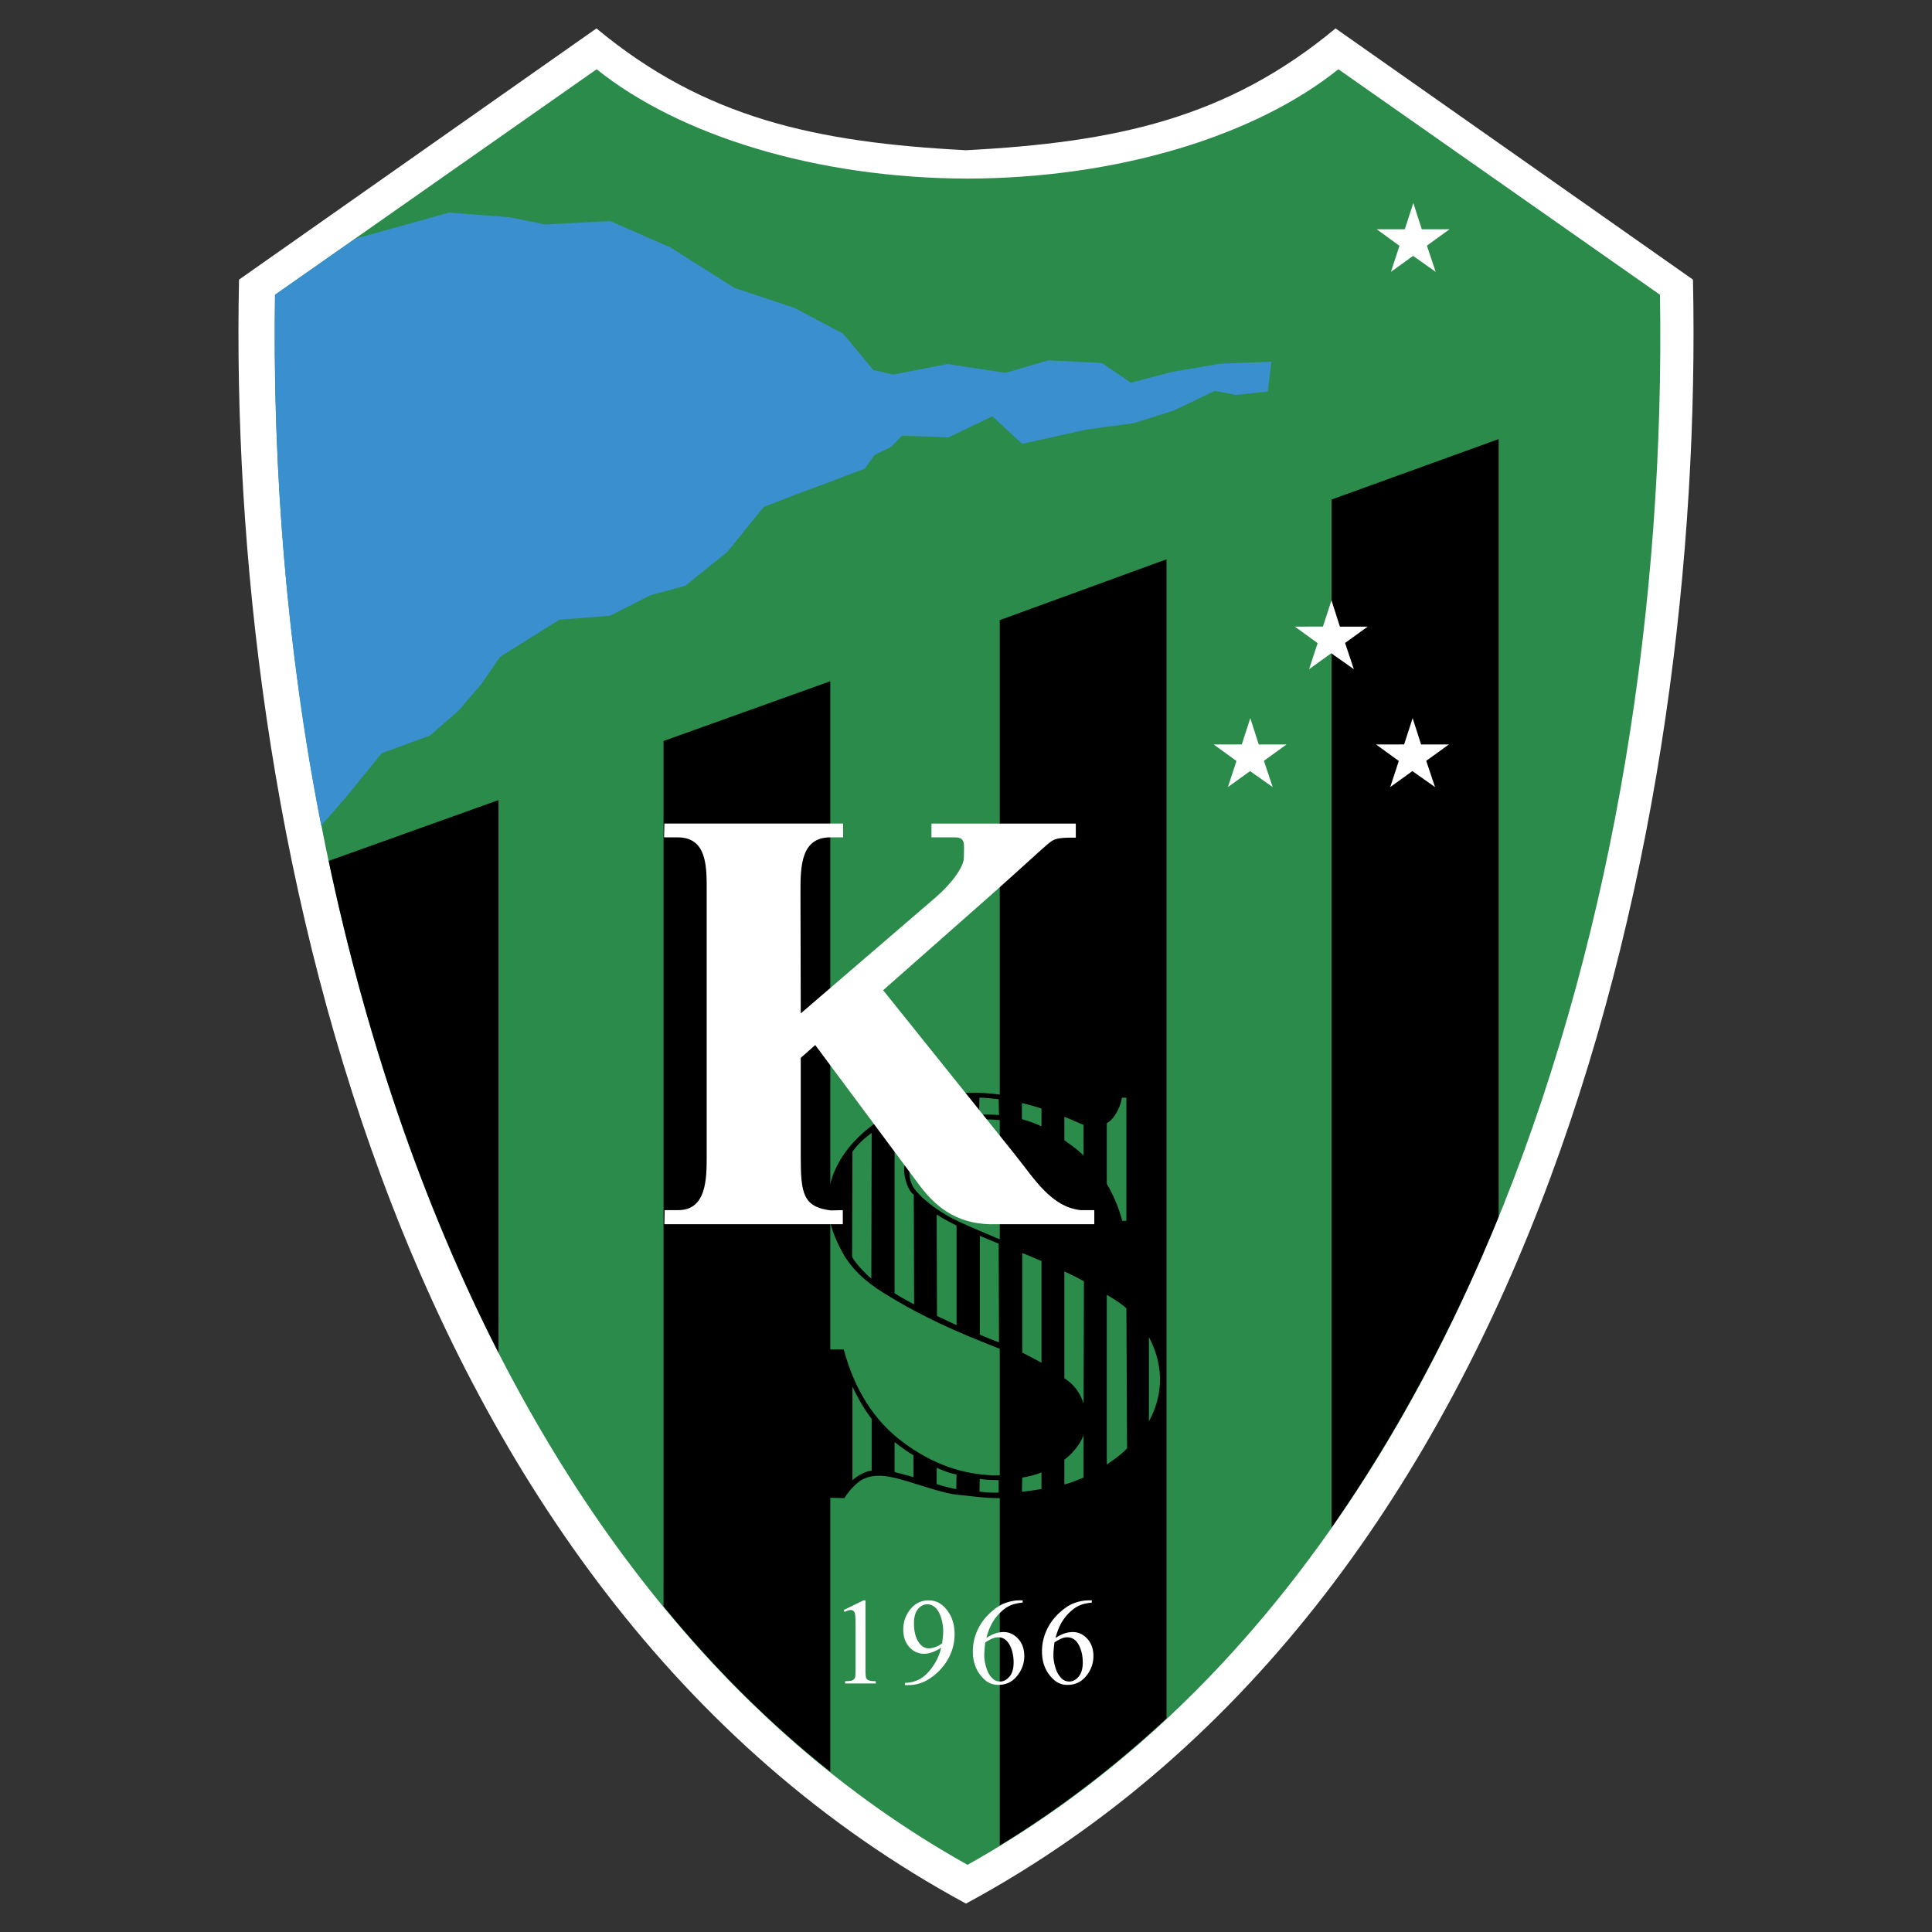 <svg xmlns="http://www.w3.org/2000/svg" width="2500" height="2500" viewBox="0 0 192.756 192.756">
    <rect x="0" y="0" width="192.756" height="192.756" fill="#333333" stroke="none"/>
    <path fill-rule="evenodd" clip-rule="evenodd" fill="none" d="M0 0h192.756v192.756H0V0z"/>
    <path d="M96.378 189.922C38.763 158.805 22.704 81.947 23.847 27.898L59.509 2.834c10.82 8.994 21.958 11.376 36.869 12.154 14.911-.778 26.049-3.159 36.87-12.154l35.66 25.063c1.145 54.051-14.916 130.908-72.53 162.025z" fill-rule="evenodd" clip-rule="evenodd" fill="#fff"/>
    <path d="M96.528 186.051c49.333-27.514 70.072-95.382 69.089-156.643L133.529 6.909c-8.234 6.607-21.924 10.876-37.001 10.91-15.078-.034-28.767-4.303-37-10.91L27.44 29.408c-.982 61.26 19.754 129.129 69.088 156.643z" fill-rule="evenodd" clip-rule="evenodd" fill="#2b8b4b"/>
    <path d="M82.839 176.766V67.967L66.202 73.93v86.333c5.015 6.135 10.47 11.591 16.637 16.503zm66.682-55.366c-4.541 11.113-10.098 21.584-16.67 31.004V49.839l16.67-6.031V121.4zm-33.138 50.047c-5.115 4.742-10.672 9.045-16.637 12.672V61.868l16.637-6.065v115.644zm-66.648-36.492V79.826l-16.941 6.065c3.659 17.314 9.283 34.052 16.941 49.064z" fill-rule="evenodd" clip-rule="evenodd"/>
    <path d="M84.176 160.633l1.976-.965h.196v6.855c0 .457.02.74.058.852a.44.44 0 0 0 .236.258c.12.061.363.094.73.102v.223h-3.054v-.223c.383-.008.631-.039.743-.098s.189-.137.234-.232c.044-.1.065-.393.065-.881v-4.381c0-.592-.02-.973-.06-1.139a.475.475 0 0 0-.153-.281.405.405 0 0 0-.267-.09c-.147 0-.353.061-.617.186l-.087-.186zm6.107 7.49v-.221a3.188 3.188 0 0 0 1.449-.361c.448-.234.88-.643 1.297-1.225a5.39 5.39 0 0 0 .87-1.922c-.626.402-1.192.604-1.7.604-.572 0-1.061-.221-1.467-.66-.408-.443-.612-1.029-.612-1.76 0-.709.204-1.342.612-1.898.491-.674 1.131-1.012 1.922-1.012.667 0 1.237.275 1.712.828.583.682.874 1.523.874 2.525 0 .902-.221 1.744-.664 2.525a5.606 5.606 0 0 1-1.851 1.941 3.748 3.748 0 0 1-2.103.635h-.339v.001zm3.714-4.172c.072-.52.107-.936.107-1.246 0-.387-.066-.807-.198-1.256-.132-.447-.319-.793-.56-1.031-.242-.24-.517-.359-.823-.359-.356 0-.667.158-.935.477-.267.32-.4.795-.4 1.428 0 .84.178 1.5.532 1.975.26.344.58.516.958.516.184 0 .401-.045.652-.133.253-.088.475-.211.667-.371zm8.034-4.283v.221c-.527.053-.955.156-1.289.314s-.662.398-.988.723-.594.684-.809 1.082a6.226 6.226 0 0 0-.535 1.416c.574-.396 1.15-.594 1.73-.594.555 0 1.033.225 1.441.672.41.445.611 1.02.611 1.725 0 .678-.205 1.297-.617 1.855-.494.678-1.148 1.02-1.963 1.02a1.985 1.985 0 0 1-1.414-.553c-.758-.715-1.137-1.641-1.137-2.777 0-.727.145-1.418.438-2.072a5.321 5.321 0 0 1 1.248-1.744c.541-.506 1.059-.848 1.553-1.023.496-.176.957-.264 1.383-.264h.348v-.001zm-3.724 4.191a10.36 10.36 0 0 0-.107 1.307c0 .385.07.799.213 1.248.141.449.352.807.633 1.068.203.189.449.283.742.283.348 0 .656-.164.932-.492.273-.326.408-.795.408-1.4 0-.684-.133-1.273-.406-1.773-.271-.498-.656-.748-1.154-.748-.152 0-.316.031-.49.096-.174.062-.43.2-.771.411zm10.625-4.191v.221c-.527.053-.957.156-1.291.314s-.662.398-.988.723-.594.684-.809 1.082a6.32 6.32 0 0 0-.535 1.416c.574-.396 1.152-.594 1.73-.594.555 0 1.035.225 1.443.672.406.445.609 1.02.609 1.725 0 .678-.205 1.297-.615 1.855-.496.678-1.15 1.02-1.965 1.02a1.977 1.977 0 0 1-1.412-.553c-.76-.715-1.139-1.641-1.139-2.777 0-.727.145-1.418.438-2.072a5.344 5.344 0 0 1 1.246-1.744c.543-.506 1.061-.848 1.555-1.023a4.165 4.165 0 0 1 1.385-.264h.348v-.001zm-3.727 4.191c-.072.541-.105.977-.105 1.307 0 .385.068.799.211 1.248.141.449.352.807.633 1.068.203.189.451.283.742.283.348 0 .658-.164.932-.492.273-.326.41-.795.41-1.4 0-.684-.137-1.273-.408-1.773-.271-.498-.656-.748-1.154-.748-.152 0-.316.031-.49.096-.175.062-.429.2-.771.411zM141.008 20.249l.844 2.626h2.767l-2.256 1.632.877 2.617-2.258-1.592-2.209 1.592.852-2.601-2.268-1.648 2.799-.004.852-2.622zM132.842 59.893l.842 2.627h2.769l-2.256 1.63.877 2.617-2.256-1.591-2.211 1.591.852-2.6-2.268-1.647 2.799-.006.852-2.621zM124.744 71.65l.842 2.627h2.769l-2.255 1.631.877 2.617-2.258-1.591-2.209 1.591.851-2.601-2.269-1.647 2.801-.005.851-2.622zM140.939 71.65l.844 2.627h2.77l-2.258 1.631.877 2.617-2.256-1.591-2.211 1.591.852-2.601-2.268-1.647 2.801-.005.849-2.622z" fill-rule="evenodd" clip-rule="evenodd" fill="#fff"/>
    <path d="M35.436 23.817l9.386-2.609 6.065.474 3.49.711 6.505-.339 6.032 2.643 6.37 4.032 5.998 1.999 2.88 1.525 1.965 1.05 3.016 3.626 1.999.44 5.388-1.05 5.793.881 4.27-1.253 5.354.271 2.881 1.965 4.133-1.084 4.779-.813 5.115-.203-.373 2.982-3.15.339-2.137-.407-1.895.915-2.203 1.05-3.965 1.254-4.744.643-6.404 1.424-2.98-2.745-4.371 2.101-4.642-.17-1.084 1.119-1.663.812-.948 1.355-1.626.61-2.135.813-3.117 1.152-3.219 1.254-3.626 4.472-4.201 3.389-3.49.948-3.999 2.033-5.083.407-5.895 3.693-1.898 2.745-2.27 2.643-2.846 2.474-4.811 1.762-3.49 4.304-2.542 2.914c-3.456-17.45-4.845-35.509-4.608-52.959l7.996-5.592z" fill-rule="evenodd" clip-rule="evenodd" fill="#3a8fcf"/>
    <path d="M112.85 109.068v13.076l-1.33-.033c-.816-3.158-2.518-5.664-5.141-7.621-2.621-1.922-4.973-2.814-8.205-2.814-2.384 0-3.984.172-5.346 1.1-1.328.891-2.111 2.059-2.111 3.467 0 .893 0 1.578.442 2.264.579.824 1.737 1.82 3.235 2.713 1.089.652 3.676 1.75 7.559 3.33 5.584 2.264 9.465 4.357 11.406 6.281 1.703 1.955 2.793 4.221 2.793 6.83 0 3.193-1.602 5.904-4.734 8.271-3.098 2.334-7.049 3.537-11.814 3.537-1.498 0-2.928-.242-4.154-.344-1.226-.139-3.03-.756-4.938-1.34-1.226-.377-2.11-.549-2.758-.549-.681 0-1.26.104-1.839.445-.545.344-1.26 1.1-1.668 1.787l-1.499-.035v-14.795h1.43c1.09 4.016 2.997 7.072 5.89 9.234 2.827 2.127 5.993 3.33 9.501 3.33 2.553 0 4.732-.721 6.127-1.752 1.5-1.098 2.18-2.266 2.18-3.844 0-.859-.34-1.75-.748-2.506-.477-.789-1.84-1.75-2.793-2.334-1.225-.789-3.338-1.717-6.23-2.85-4.256-1.682-7.355-3.33-9.295-4.529-1.907-1.1-3.474-2.336-4.562-4.086-.817-1.406-1.668-3.363-1.668-5.113 0-3.158 1.703-5.836 4.46-7.93 2.758-2.059 5.958-3.227 10.283-3.227 1.498 0 3.029.24 4.324.516 1.021.205 2.656.652 4.086 1.234 1.531.584 2.621 1.133 3.303 1.133.646 0 1.396-.412 1.668-.721.613-.721.512-.893.92-2.127h1.226v.002z" fill-rule="evenodd" clip-rule="evenodd"/>
    <path d="M87.075 141.527c-.813-1.051-1.559-2.373-2.135-3.693v10.098c.407-.406 1.22-1.016 2.135-1.119v-5.286zm2.067 5.422c.644.168 1.457.373 2.101.576v-2.406c-.779-.441-1.423-.949-2.101-1.457v3.287zm10.604 2.067c-.812.033-1.389 0-2.135-.102l.035-1.492c.711.137 1.592.137 2.1.137v1.457zm4.27-2.27v1.896c-.711.137-1.422.238-2.168.305l.033-1.625a8.526 8.526 0 0 0 2.135-.576zm4.201-4.303v5.047c-.609.238-1.422.611-2.133.746v-2.643c.982-.779 1.828-1.761 2.133-3.15zm6.303-9.455v9.217c.848-1.389 1.322-2.982 1.322-4.574 0-1.627-.508-3.252-1.322-4.643zm-2.032-2.506c-.51-.477-1.256-.949-2.17-1.492v17.314c.678-.439 1.627-1.084 2.236-1.762l-.066-14.06zm-6.404-3.794c.846.371 1.557.744 2.168 1.084l-.035 13.113c-.305-1.594-1.016-2.611-2.133-3.322v-10.875zm-4.203-1.831c.746.27 1.457.609 2.135.881v10.402c-.508-.271-1.287-.711-2.135-1.119v-10.164zm-4.235-1.728v10.098c.643.271 1.523.643 2.135.848l-.035-10.064c-.711-.306-1.389-.577-2.1-.882zm-4.303-2.168l.034 10.402 2.168 1.016v-10.164c-.711-.373-1.524-.781-2.202-1.254zm-6.268-8.133l-.034 14.977c-.949-.779-1.931-1.898-2.134-2.406l.034-10.537c.643-.848 1.321-1.491 2.134-2.034zm2.067-1.355l1.254 4.777c-.305.543.237 2.576.881 2.881l.034 11.182c-1.186-.611-1.66-.916-2.168-1.221v-17.619h-.001zm10.639-.102l-.035-1.795c-.609-.068-1.355-.17-2.135-.17l-.033 1.896c.746.001 1.526.001 2.203.069zm4.235-.848a24.908 24.908 0 0 0-2.168-.609v1.83c.746.203 1.525.475 2.168.812v-2.033zm4.201 1.627v3.422c-.609-.711-1.457-1.252-2.133-1.762v-2.541c.914.338 1.49.645 2.133.881zm2.101-.17v6.166a14.194 14.194 0 0 1 1.559 3.762h.611v-12.502h-.645c-.202 1.321-.984 2.371-1.525 2.574zm-14.773 35.038l-.034 1.693c-.61-.135-1.559-.34-2.168-.576v-1.863c.678.304 1.288.576 2.202.746z" fill-rule="evenodd" clip-rule="evenodd" fill="#2b8b4b"/>
    <path d="M87.075 141.527c-.813-1.051-1.559-2.373-2.135-3.693m0 0v10.098m0 0c.407-.406 1.22-1.016 2.135-1.119m0-.001v-5.285m2.067 5.422c.644.168 1.457.373 2.101.576m-.001 0v-2.406m0 0c-.779-.441-1.423-.949-2.101-1.457m.001 0v3.287m10.604 2.067c-.812.033-1.389 0-2.135-.102m0 0l.035-1.492m0 0c.711.137 1.592.137 2.1.137m0 0v1.457m4.27-2.27v1.896m0 .001c-.711.137-1.422.238-2.168.305m0-.001l.033-1.625m0 0a8.612 8.612 0 0 0 2.135-.576m4.201-4.303v5.047m0 0c-.609.238-1.422.611-2.133.746m0 0v-2.643m0 .001c.982-.779 1.828-1.762 2.133-3.15m6.303-9.456v9.217m0 0c.848-1.389 1.322-2.982 1.322-4.574 0-1.627-.508-3.252-1.322-4.643m-2.032-2.506c-.51-.477-1.256-.949-2.17-1.492m0 0v17.314m0 .001c.678-.439 1.627-1.084 2.236-1.762m.001 0l-.066-14.061m-6.405-3.794c.846.371 1.557.744 2.168 1.084m0-.001l-.035 13.113m0 .001c-.305-1.594-1.016-2.611-2.133-3.322m0-.001v-10.875m-4.203-1.83c.746.27 1.457.609 2.135.881m0 0v10.402m0 .001c-.508-.271-1.287-.711-2.135-1.119m0-.001v-10.164m-4.235-1.728v10.098m0 0c.643.271 1.523.643 2.135.848m0-.001l-.035-10.064m0 0c-.711-.305-1.389-.576-2.1-.881m-4.303-2.168l.034 10.402 2.168 1.016v-10.164m0 0c-.711-.373-1.524-.781-2.202-1.254m-6.268-8.133l-.034 14.977m0 0c-.949-.779-1.931-1.898-2.134-2.406m-.001-.001l.034-10.537m0 0a8.645 8.645 0 0 1 2.135-2.033m2.067-1.355l1.254 4.777m0 0c-.305.543.237 2.576.881 2.881m-.001 0l.034 11.182m0-.001c-1.186-.611-1.66-.916-2.168-1.221m0 .001v-17.619m10.639-.102l-.035-1.795m0 0c-.609-.068-1.355-.17-2.135-.17m0 0l-.033 1.896m0 .001c.746 0 1.525 0 2.203.068m4.235-.848a24.908 24.908 0 0 0-2.168-.609m0 0v1.83m0 0c.746.203 1.525.475 2.168.812m0 .001v-2.033m4.201 1.626v3.422m0 0c-.609-.711-1.457-1.252-2.133-1.762m0 .001v-2.541m0 0c.914.338 1.49.645 2.133.881m2.101-.171v6.166m0 0a14.194 14.194 0 0 1 1.559 3.762m0 0h.611v-12.502h-.645m.001 0c-.203 1.32-.984 2.371-1.525 2.574m-14.774 35.038l-.034 1.693m.001 0c-.61-.135-1.559-.34-2.168-.576m-.001 0v-1.863m0-.001c.678.305 1.288.576 2.202.746" fill="none" stroke="#000" stroke-width=".216" stroke-miterlimit="2.613"/>
    <path d="M88.112 98.795l13.183 16.438c1.957 2.471 3.602 5.158 6.492 5.502h1.391v1.406h-9.725c-3.657.125-5.897-1.469-7.683-3.844l-10.433-14.033-1.446 1.281v9.877c0 3.625.227 5 3.005 5.344l1.191-.031v1.406H66.283l.028-1.406h1.361c2.807 0 2.835-3.125 2.835-5.344V88.95c0-2.375.084-5.407-2.892-5.407h-1.36l.028-1.375h17.833v1.375H82.84c-2.92 0-2.977 2.875-2.977 5.407l.028 12.158 13.41-11.533c1.672-1.437 2.863-3.094 2.863-4 0-1.343.227-2.031-.907-2.031h-2.325v-1.375h14.402v1.406c-2.07-.031-2.211.157-2.893.719-.453.375-3.033 2.75-5.357 4.813l-10.972 9.688z" fill-rule="evenodd" clip-rule="evenodd" fill="#fff"/>
</svg>